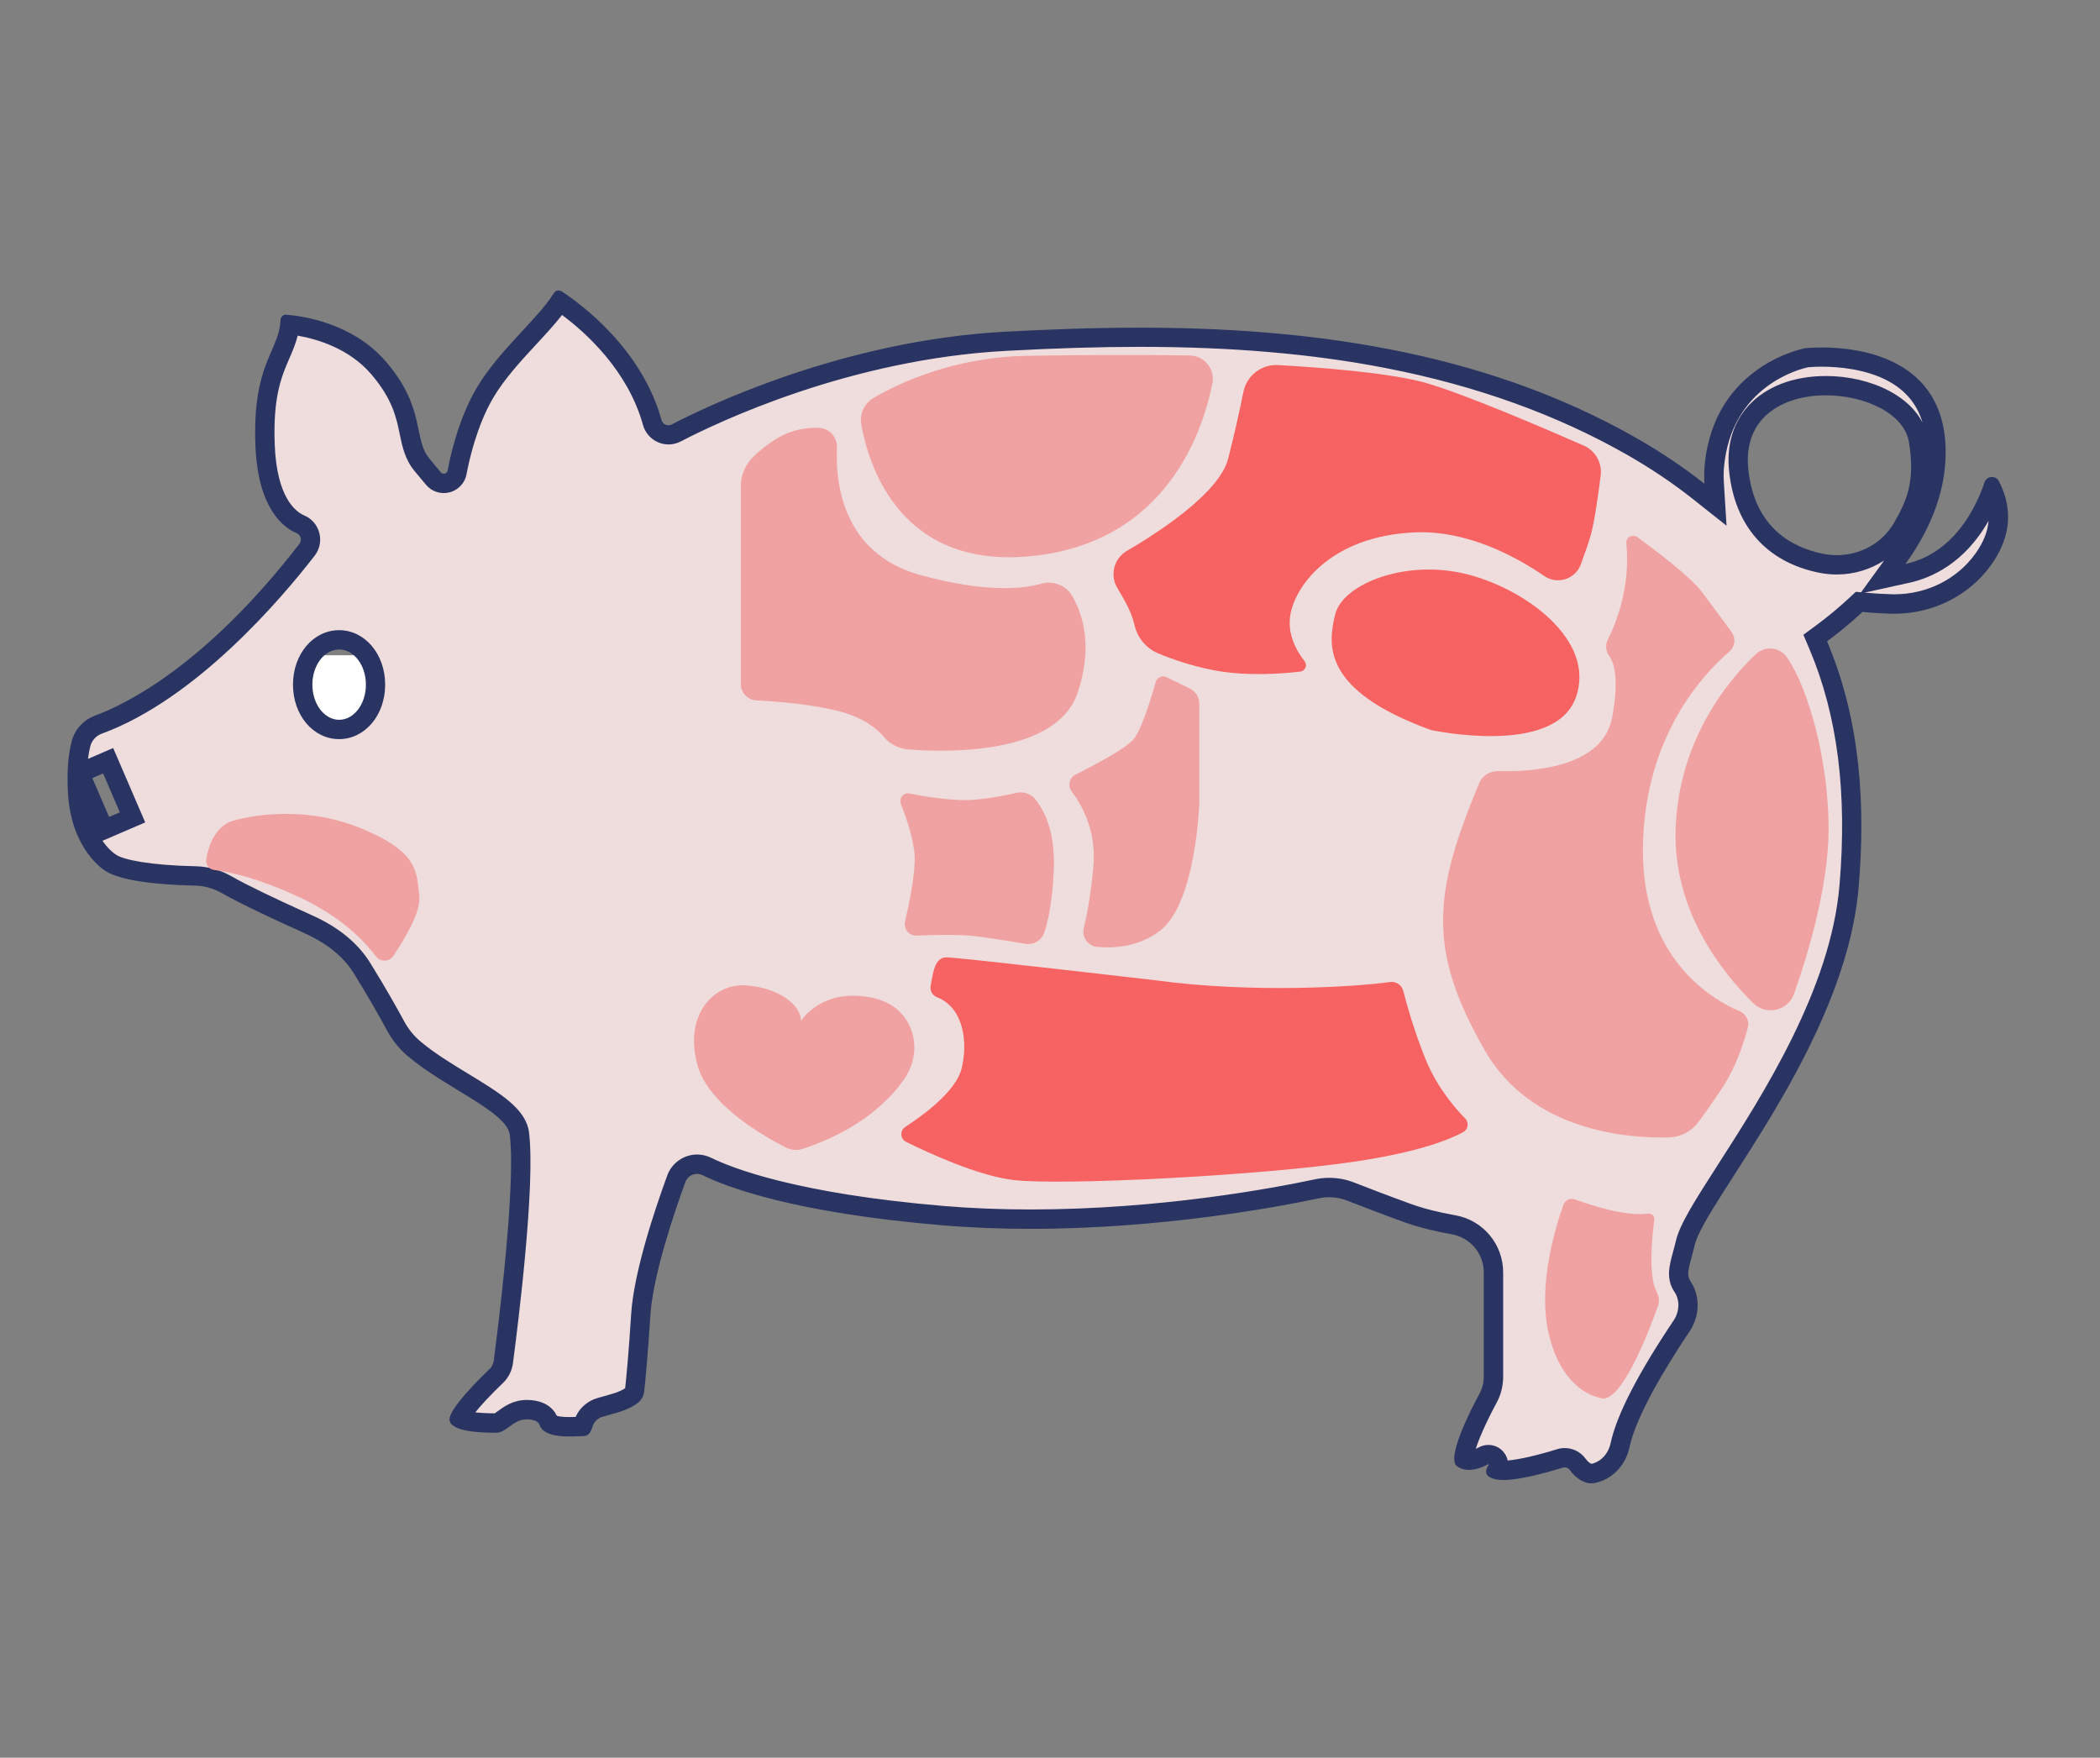 <?xml version="1.0" encoding="UTF-8"?><svg id="_イヤー_1" xmlns="http://www.w3.org/2000/svg" viewBox="0 0 761 637"><rect x="0" y="0" width="761" height="637" fill="#808080" stroke="none"/><defs><style>.cls-1{fill:#efdcdc;}.cls-2{fill:#f76262;}.cls-3{fill:#fff;}.cls-4{fill:#f0a2a2;}.cls-5{fill:#293462;}</style></defs><rect class="cls-3" x="92.47" y="237.48" width="49.5" height="49.5" rx="12" ry="12"/><g><path class="cls-1" d="M576.52,534.04c-.2,0-.31-.02-.35-.03-2.14-.54-3.68-2.29-4.4-3.3-1.1-1.53-2.87-2.44-4.73-2.44-.58,0-1.16,.09-1.72,.26-3.25,1.01-14.34,4.32-20.52,4.32-.65,0-1.21-.04-1.66-.11-.23-.04-.43-.08-.59-.12,.61-1.07,.65-2.37,.07-3.49-.63-1.24-1.89-2.01-3.28-2.01h-.9l-.87,.45c-.89,.49-3.15,1.61-5.25,1.61-.71,0-1.31-.13-1.82-.4-.2-2.11,1.89-9.36,8.8-22.2,1.25-2.32,1.91-4.95,1.91-7.6v-37.88c0-8.52-6.08-15.78-14.46-17.26-6.44-1.14-12.14-2.6-16.96-4.35-7.94-2.89-15.46-5.78-20.37-7.7-2.48-.97-5.09-1.46-7.75-1.46-1.48,0-2.97,.16-4.42,.46-15.57,3.31-56.85,11-103.83,11-11.02,0-21.76-.44-31.91-1.3-53.63-4.54-77.57-13.97-85.37-17.81-1.11-.55-2.3-.82-3.53-.82-3.35,0-6.37,2.12-7.53,5.27-4.41,12.05-11.96,34.5-12.89,49.38-.93,14.85-1.86,24.04-2.22,27.3-.07,.68-.39,1.28-.89,1.69-.99,.82-2.91,2.01-6.48,3.03l-5.19,1.48c-2.96,.85-5.3,3.22-6.11,6.19-.09,.33-.18,.55-.25,.68-.49,0-1.06,.03-1.68,.05-.92,.04-1.99,.08-3.11,.08-5.25,0-6.85-1.01-7.34-1.63-.54-1.75-2.3-4.57-8.12-4.57-3.74,0-6.4,1.94-8.34,3.36-.95,.7-2.03,1.49-2.58,1.49-9.38,0-12.43-1.16-13.34-1.7,.81-1.94,4.71-7.14,13.27-15.32,1.4-1.34,2.31-3.13,2.57-5.05,1.39-10.51,8.2-63.89,5.83-82.82-.85-6.8-9.43-12.02-20.29-18.64-6.24-3.8-12.7-7.73-17.89-12.14-2.72-2.3-4.98-5.12-6.73-8.37-2.4-4.45-6.45-11.69-12.15-20.9-4.04-6.53-10.57-11.85-19.4-15.82-8.05-3.62-22.6-10.3-29.57-14.32-3.5-2.02-7.45-3.13-11.42-3.21-15.44-.31-26.93-2.12-30.74-4.84l-.11-.08-.12-.07c-.41-.25-10.57-6.78-11.65-25.1-.41-6.99,0-12.96,1.2-17.72,.82-3.23,3.19-5.85,6.35-7.01,11.16-4.09,40.87-18.45,75.57-63.35,1.16-1.5,1.55-3.42,1.07-5.26-.47-1.81-1.73-3.26-3.44-3.98-3.58-1.52-12-7.35-12.83-28.75-.7-18.29,2.79-26.33,5.6-32.78,1.5-3.45,2.93-6.73,3.38-10.79,6.46,.73,21.93,3.7,32.17,15.66,8.27,9.65,9.83,17.19,11.08,23.25,.89,4.3,1.73,8.37,4.66,11.89l4.11,4.94c.94,1.12,2.3,1.76,3.75,1.76,2.36,0,4.39-1.68,4.82-4,.94-5.07,3.79-18,10-28.65,4.25-7.29,10.63-14.17,16.25-20.25,4.23-4.57,8.25-8.92,11-13,7.51,5.13,26.97,20.32,33.48,43.78,.73,2.65,3.15,4.49,5.89,4.49,.97,0,1.94-.24,2.81-.69,13.46-7.01,61.85-30.14,119.38-33.22,18.55-.99,33.98-1.46,48.57-1.46,74.61,0,131.41,12.65,178.75,39.81,8.57,4.92,16.57,10.3,23.76,16l6.16,4.88-.49-7.84c-.17-2.65-.06-4.76,.06-6.06,1.28-14.09,7.32-24.99,17.96-32.42,7.46-5.21,14.55-6.77,15.46-6.96,.49-.05,2.56-.24,5.55-.24,15.45,0,41.37,4.48,41.37,34.45,0,12.78-4.68,25.72-13.91,38.46l-5.4,7.45,8.99-1.98c18.31-4.03,26.97-20.15,30.7-30.39,3.79,8.41,2.73,16.87-3.16,25.17-7.26,10.23-19.32,16.34-32.28,16.34h0c-.33,0-.67,0-1.01-.01-3.47-.09-6.91-.29-10.23-.61l-1.57-.15-1.15,1.07c-3.94,3.66-8.16,7.17-12.56,10.41l-2.22,1.64,1.08,2.54c10.44,24.59,14.1,53.19,11.19,87.45-3.27,38.4-28.12,77.11-44.56,102.72-7.85,12.23-13.53,21.07-14.8,26.57-.36,1.57-.75,3-1.1,4.26-1.19,4.34-2.22,8.08,.08,11.47,2.79,4.11,2.66,9.84-.31,14.27-8.77,13.08-19.76,31.2-22.29,43.2-1,4.75-4.27,8.56-8.54,9.93-1.04,.33-1.69,.4-2.05,.4ZM28.87,280.15l8.84,20.52,10.33-4.45-8.83-20.52-10.33,4.45Zm94.03-48.26c-7.28,0-13.2,7.28-13.2,16.24s5.92,16.24,13.2,16.24,13.2-7.28,13.2-16.24-5.92-16.24-13.2-16.24Zm538.78-92.12c-10.67,0-19.99,3.54-25.57,9.71-4.79,5.29-6.89,12.47-6.06,20.76,1.83,18.33,12.43,30.37,29.83,33.89,1.87,.38,3.78,.57,5.68,.57,9.89,0,19-5.14,23.78-13.41,4.73-8.19,8.44-16.22,5.86-31.68-2.15-12.89-18.88-19.84-33.53-19.84Z"/><path class="cls-5" d="M203.69,114.16c8.4,6.24,23.8,19.96,29.32,39.85,1.15,4.16,4.96,7.06,9.26,7.06,1.53,0,3.06-.38,4.43-1.09,13.3-6.93,61.12-29.79,117.95-32.83,18.49-.99,33.86-1.45,48.38-1.45,33.37,0,62.55,2.52,89.21,7.7,32.73,6.35,62.26,17,87.79,31.65,8.42,4.83,16.27,10.12,23.33,15.71l12.31,9.76-.98-15.68c-.15-2.43-.06-4.34,.05-5.52,2.69-29.54,27.74-35.65,30.46-36.22,.63-.06,2.46-.21,5.04-.21,5.41,0,15.75,.69,24.15,5.27,6.23,3.41,10.31,8.34,12.29,14.95-2.36-4.55-6.49-8.5-12.07-11.45-6.57-3.47-14.71-5.39-22.92-5.39-11.83,0-21.83,3.86-28.17,10.86-5.47,6.05-7.87,14.16-6.94,23.46,2,19.99,13.58,33.12,32.62,36.97,2.1,.42,4.24,.64,6.38,.64,6.23,0,12.2-1.82,17.19-5.07l-8.34,11.52-1.91-.18-2.31,2.15c-3.84,3.57-7.96,6.99-12.25,10.15l-4.45,3.28,2.16,5.09c10.21,24.05,13.79,52.11,10.92,85.78-3.19,37.53-27.76,75.8-44.02,101.13-8.34,13-13.85,21.58-15.26,27.67-.35,1.5-.71,2.83-1.07,4.12-1.3,4.74-2.64,9.64,.56,14.36,1.99,2.94,1.87,7.1-.32,10.36-13.01,19.4-20.68,34.35-22.81,44.42-.74,3.53-3.11,6.33-6.18,7.32-.37,.12-.63,.18-.79,.21-.69-.28-1.46-.95-2.1-1.84-1.76-2.44-4.59-3.89-7.57-3.89-.94,0-1.86,.14-2.76,.42-7.22,2.25-13.84,3.75-17.91,4.09-.13-.59-.34-1.18-.62-1.74-1.24-2.41-3.68-3.91-6.39-3.91-1.21,0-2.4,.31-3.46,.89-.36,.2-.73,.38-1.1,.53,1.09-3.44,3.45-9.08,7.6-16.8,1.52-2.83,2.32-6.03,2.32-9.26v-37.88c0-10.22-7.3-18.93-17.35-20.7-6.24-1.1-11.74-2.51-16.37-4.2-7.92-2.88-15.41-5.76-20.3-7.67-2.89-1.13-5.93-1.7-9.02-1.7-1.73,0-3.46,.18-5.15,.54-15.46,3.29-56.45,10.93-103.1,10.93-10.93,0-21.56-.43-31.61-1.28-53.04-4.49-76.5-13.71-84.12-17.46-1.57-.77-3.33-1.18-5.07-1.18-4.81,0-9.16,3.04-10.81,7.56-4.48,12.23-12.14,35.04-13.1,50.36-.89,14.24-1.78,23.23-2.17,26.76-.69,.49-2.16,1.34-4.9,2.12l-5.19,1.48c-3.51,1-6.39,3.54-7.87,6.82-.73,.03-1.52,.05-2.31,.05-2.56,0-3.87-.26-4.48-.45-1.37-2.87-4.56-5.75-10.97-5.75-4.89,0-8.21,2.43-10.4,4.04-.36,.27-.82,.6-1.15,.81-3.13-.02-5.4-.17-7.03-.36,2.02-2.51,5.29-6.12,10.01-10.63,1.98-1.89,3.26-4.41,3.62-7.12,1.96-14.87,8.19-64.85,5.83-83.71-1.06-8.48-10.28-14.09-21.95-21.19-6.13-3.73-12.47-7.59-17.45-11.82-2.38-2.02-4.37-4.5-5.91-7.36-2.42-4.5-6.51-11.8-12.26-21.08-4.42-7.13-11.46-12.91-20.94-17.17-13.8-6.21-24.2-11.24-29.26-14.16-4.01-2.31-8.54-3.58-13.1-3.67-16.29-.33-26.19-2.34-28.78-4.19l-.12-.11-.3-.17c-.38-.26-2.38-1.69-4.49-4.75l5.15-2.22,3.9-1.68,6.43-2.77-2.77-6.43-6.07-14.09-2.77-6.43-6.43,2.77-2.69,1.16c.2-1.64,.48-3.17,.83-4.55,.54-2.11,2.09-3.82,4.16-4.58,34.37-12.6,65.39-49.3,77.14-64.5,1.83-2.37,2.44-5.39,1.68-8.28-.75-2.87-2.74-5.17-5.46-6.32-2.97-1.25-9.95-6.27-10.69-25.66-.67-17.49,2.51-24.8,5.31-31.25,1.12-2.58,2.27-5.22,3.01-8.24,7.01,1.22,18.64,4.62,26.67,13.99,7.69,8.97,9.08,15.72,10.31,21.68,.94,4.54,1.9,9.23,5.4,13.42l4.12,4.94c1.6,1.92,3.95,3.02,6.44,3.02,4.05,0,7.52-2.89,8.26-6.87,.91-4.89,3.65-17.35,9.58-27.52,4.06-6.95,10.29-13.69,15.79-19.63,3.36-3.63,6.59-7.12,9.22-10.51m-80.79,153.7c9.37,0,16.7-8.67,16.7-19.74s-7.34-19.74-16.7-19.74-16.7,8.67-16.7,19.74,7.34,19.74,16.7,19.74m597.75-79.13c-.31,3.91-1.87,7.82-4.68,11.78-6.6,9.31-17.6,14.86-29.42,14.86-.31,0-.61,0-.92-.01-3.37-.08-6.7-.28-9.91-.59l16.32-3.6c7.38-1.63,19.74-6.7,28.61-22.45M202.5,105.23c-.71,0-1.39,.36-1.8,1.01-5.77,9.38-20.11,20.89-28.07,34.53-6.4,10.97-9.36,24.02-10.42,29.77-.13,.72-.75,1.14-1.38,1.14-.39,0-.78-.16-1.07-.5l-4.12-4.94c-6.06-7.28-1.21-18.19-15.77-35.17-11.95-13.94-30.03-16.54-36.12-17.02-.05,0-.1,0-.16,0-1.03,0-1.88,.82-1.93,1.87-.5,11.57-10.25,15.58-9.1,45.48,.88,22.77,9.97,29.73,14.96,31.84,1.52,.64,1.97,2.57,.96,3.88-34.02,44.02-62.82,58.1-74.01,62.21-4.23,1.55-7.43,5.07-8.53,9.43-1.05,4.15-1.81,10.21-1.3,18.79,1.21,20.62,13.34,27.9,13.34,27.9,6.1,4.36,23.44,5.31,32.7,5.5,3.43,.07,6.77,1.03,9.74,2.74,6.9,3.97,20.73,10.36,29.88,14.48,7.11,3.2,13.75,7.85,17.86,14.48,5.75,9.28,9.8,16.54,12.05,20.71,1.92,3.57,4.46,6.76,7.55,9.38,13.73,11.65,35.92,20.09,36.98,28.54,2.31,18.52-4.46,71.56-5.83,81.92-.15,1.14-.69,2.18-1.52,2.98-3.76,3.59-14.49,14.2-14.49,18.2,0,4.85,13.34,4.85,16.98,4.85s6.06-4.85,10.92-4.85,4.85,2.43,4.85,2.43c1.62,3.23,6.47,3.77,10.6,3.77,2.07,0,3.95-.13,5.17-.13,1.91,0,2.82-1.68,3.25-3.27,.49-1.81,1.89-3.22,3.69-3.74l5.19-1.48c3.97-1.13,6.35-2.54,7.76-3.71,1.21-1,1.96-2.44,2.13-4,.39-3.51,1.31-12.67,2.24-27.47,.93-14.86,8.97-38.24,12.68-48.39,.68-1.85,2.41-2.97,4.24-2.97,.66,0,1.34,.15,1.98,.46,8.98,4.42,33.35,13.64,86.62,18.15,10.84,.92,21.66,1.31,32.2,1.31,47.9,0,90.25-8.04,104.56-11.08,1.22-.26,2.46-.39,3.69-.39,2.2,0,4.4,.41,6.48,1.22,4.77,1.86,12.39,4.79,20.45,7.72,5.9,2.14,12.27,3.58,17.54,4.51,6.7,1.18,11.57,7.01,11.57,13.81v37.88c0,2.07-.51,4.12-1.49,5.94-3.58,6.66-12.09,23.5-8.21,26.4,1.32,.99,2.83,1.35,4.31,1.35,2.81,0,5.57-1.29,6.93-2.04,.03-.02,.06-.02,.09-.02,.13,0,.24,.16,.15,.28-1.02,1.42-2.37,4.37,3.08,5.28,.66,.11,1.41,.16,2.23,.16,6.53,0,17.41-3.18,21.56-4.47,.22-.07,.45-.1,.68-.1,.74,0,1.44,.36,1.89,.99,1.1,1.53,3.23,3.86,6.39,4.65,.37,.09,.77,.14,1.2,.14,.95,0,2.02-.22,3.12-.57,5.64-1.81,9.67-6.74,10.89-12.54,2.45-11.62,13.58-29.75,21.77-41.97,3.67-5.48,4-12.73,.3-18.19-1.86-2.74,.01-6.4,1.53-12.98,3.64-15.77,54.58-72.78,59.43-129.78,2.49-29.31,.82-60.22-11.45-89.11,3.61-2.66,8.12-6.25,12.86-10.66,3.3,.32,6.79,.54,10.48,.63,.36,0,.73,.01,1.09,.01,13.86,0,27.1-6.48,35.13-17.81,5.67-8,8.83-18.35,2.74-30.19-.54-1.04-1.54-1.55-2.54-1.55-1.14,0-2.27,.66-2.69,1.93-3.08,9.12-11,25.7-28.66,29.59,8.22-11.34,14.57-25.1,14.57-40.51,0-34.25-31.35-37.95-44.87-37.95-3.71,0-6.08,.28-6.08,.28,0,0-33.06,5.96-36.39,42.52-.16,1.73-.23,3.99-.07,6.59-7.2-5.7-15.23-11.15-24.19-16.29-57.23-32.84-122.45-40.27-180.49-40.27-17,0-33.37,.64-48.75,1.46-58.8,3.15-108.52,27.21-120.81,33.61-.39,.2-.79,.3-1.19,.3-1.13,0-2.19-.74-2.51-1.93-7.22-26.03-29.47-42.21-36.12-46.56-.35-.23-.75-.34-1.14-.34h0Zm463.07,95.96c-1.66,0-3.33-.16-4.99-.5-11.02-2.23-24.9-9.36-27.04-30.81-1.89-18.92,12.95-26.62,28.14-26.62,14.03,0,28.35,6.56,30.08,16.92,2.43,14.56-1.03,21.71-5.44,29.35-4.3,7.44-12.34,11.67-20.75,11.67h0ZM122.9,260.86c-5.36,0-9.7-5.7-9.7-12.74s4.34-12.74,9.7-12.74,9.7,5.7,9.7,12.74-4.34,12.74-9.7,12.74h0Zm-83.37,35.21l-6.07-14.09,3.9-1.68,6.07,14.09-3.9,1.68h0Z"/></g><path class="cls-4" d="M77.53,315.27c-1.81-.23-3.07-1.91-2.79-3.72,.63-4.09,2.52-10.7,8.18-13.53,2.12-1.06,24.43-7.43,47.79,2.12,21.17,8.66,20.18,15.93,21.24,24.43,.72,5.76-5.39,15.9-9.4,21.85-1.49,2.21-4.71,2.3-6.31,.17-3.94-5.23-12.17-14-26.77-20.96-15.87-7.56-26.9-9.74-31.94-10.37Z"/><path class="cls-4" d="M312.1,153.83c-.68-3.82,1.11-7.64,4.46-9.61,8.92-5.23,28.62-14.7,55.05-15.24,24.49-.5,47.15-.33,59.48-.17,5.34,.07,9.32,4.97,8.26,10.2-3.74,18.46-17.03,56.45-63.31,62.27-49.34,6.21-61.18-32.06-63.94-47.46Z"/><path class="cls-2" d="M450.61,141.97c1.2-5.89,6.53-10,12.53-9.66,14.57,.81,40.52,2.72,53.64,6.49,14.27,4.1,43.7,16.78,57.16,22.7,4.2,1.85,6.68,6.22,6.12,10.78-.87,6.99-2.25,16.93-3.64,21.78-.87,3.03-2.23,6.89-3.58,10.51-2,5.35-8.49,7.42-13.2,4.19-10.09-6.93-27.67-16.56-46.65-15.83-29.45,1.13-43.04,18.12-45.31,29.45-1.46,7.29,2.25,13.65,5.07,17.25,1.13,1.44,.25,3.54-1.56,3.76-6.72,.79-20.01,1.8-31.96-.61-7.97-1.61-14.7-3.97-19.58-6.02-4.4-1.85-7.53-5.76-8.57-10.41-.49-2.2-1.5-5.02-3.43-8.49-1-1.81-1.92-3.38-2.74-4.76-2.79-4.65-1.27-10.66,3.4-13.41,12.47-7.31,33.63-21.28,36.76-33.48,2.3-8.96,4.22-17.78,5.54-24.24Z"/><path class="cls-2" d="M518.51,264.55s44.53,9.72,52.45-11.54c7.91-21.26-19.37-40.5-41.01-45.29-21.65-4.78-43.51,4.19-46.11,14.98-2.6,10.79-5.05,27.43,34.67,41.85Z"/><path class="cls-4" d="M647.59,238.26c-2.61-3.75-7.92-4.36-11.25-1.23-9.16,8.63-28.07,30.36-29.12,63.54-.93,29.31,16.47,51.49,28.13,62.99,4.7,4.64,12.64,2.76,14.82-3.48,5.06-14.42,12.44-38.97,12.48-59.51,.04-24.58-7.25-51.07-15.06-62.31Z"/><path class="cls-4" d="M589.35,196.89c-.2-2.14,2.24-3.51,3.98-2.24,6.93,5.05,19.38,14.48,23.52,20.01,3.56,4.74,7.83,10.56,10.64,14.4,1.64,2.24,1.27,5.36-.85,7.15-8.98,7.64-30.5,30.08-31.27,70.22-.79,40.87,25.01,55.8,35.09,60.07,2.31,.98,3.55,3.49,2.91,5.91-1.35,5.13-4.08,13.74-8.61,20.81-3.55,5.54-6.94,10.27-9.41,13.56-2.5,3.34-6.4,5.32-10.57,5.43-14.72,.37-49.9-2.08-66.8-31.67-20.87-36.54-18.56-56.81-2.02-96.59,1.17-2.82,3.97-4.6,7.02-4.51,11.25,.34,37.86-.88,41.25-19.55,2.5-13.75,.8-19.64-1.08-22.16-1.3-1.74-1.47-4.06-.49-6,3.15-6.23,8.21-19.04,6.7-34.85Z"/><path class="cls-4" d="M579.65,506.52s-13.69-1.86-18.54-23.7c-3.89-17.51,2.72-38.63,5.49-46.3,.59-1.63,2.39-2.46,4.01-1.86,5.7,2.08,18.54,6.29,26.62,5.16,1.32-.19,2.44,.98,2.26,2.3-.82,6.16-2.24,20.28,.83,26.02,.86,1.59,1.11,3.43,.51,5.14-3.41,9.55-13.88,36.8-21.19,33.25Z"/><path class="cls-4" d="M268.45,176.31c0-4.11,1.66-8.05,4.64-10.88,3.43-3.27,8.42-7.25,13.75-8.98,3.8-1.23,7.22-1.51,9.98-1.38,3.79,.17,6.66,3.43,6.48,7.21-.57,11.85,1.53,38.27,30.3,46.14,23.42,6.4,36.9,5.05,43.72,3.13,4.35-1.22,9,.55,11.26,4.46,3.89,6.75,7.52,18.4,1.95,35-7.45,22.19-45.61,21.76-61.15,20.62-3.5-.26-6.8-1.84-9.05-4.53-2.48-2.96-7.21-6.9-15.77-9.2-10.14-2.72-23.1-3.71-30.41-4.06-3.19-.15-5.69-2.78-5.69-5.97v-71.55Z"/><path class="cls-4" d="M332.21,339.08c-2.76,.11-4.87-2.42-4.24-5.11,1.5-6.43,3.7-17.1,3.49-23.42-.2-6.03-2.99-14.11-5-19.22-.81-2.06,.98-4.2,3.16-3.76,6.19,1.24,16.61,2.95,24.07,2.2,6.49-.65,11.49-1.66,14.56-2.41,2.55-.62,5.24,.25,6.9,2.28,3.21,3.92,7.42,11.85,6.71,26.05-.58,11.54-2.09,18.37-3.43,22.28-.98,2.85-3.88,4.56-6.86,4.06-4.93-.82-12.9-2.11-18.41-2.78-5.48-.66-14.94-.43-20.96-.18Z"/><path class="cls-4" d="M422.71,245.41c-1.56-.76-3.42,.07-3.89,1.73-1.59,5.62-5.05,17-7.91,20.62-2.69,3.42-14.37,9.56-21.1,12.92-2.32,1.16-2.99,4.13-1.42,6.21,3.71,4.9,8.99,14.31,7.82,27.14-.95,10.46-2.36,17.76-3.47,22.28-.8,3.3,1.49,6.54,4.87,6.85,6.14,.56,15.52,.04,23.23-6.26,12.62-10.33,13.77-45.91,13.77-45.91v-35.94c0-2.35-1.34-4.5-3.46-5.53l-8.45-4.12Z"/><path class="cls-4" d="M290.96,416.34c-2,.67-4.18,.51-6.06-.43-7.75-3.89-28.3-15.42-32.22-30.12-4.85-18.19,6.06-29.49,17.59-28.69,11.52,.79,20.01,6.86,20.01,12.92,0,0,7.28-12.13,25.47-8.49,7.39,1.48,11.4,5.42,13.55,9.58,3.26,6.3,2.49,13.91-1.51,19.77-4.94,7.25-15.57,18.38-36.84,25.46Z"/><path class="cls-2" d="M328.05,408.42c-2.02,1.31-1.85,4.32,.31,5.39,8.42,4.18,25.87,12.2,38.63,13.8,17.44,2.18,91.01-1.61,125.05-6.8,22.32-3.4,33.29-7.85,38.19-10.52,1.82-.99,2.19-3.44,.74-4.92-3.67-3.74-10.17-11.28-14.23-21.16-4.07-9.9-6.88-19.87-8.24-25.12-.55-2.13-2.6-3.5-4.78-3.2-12.36,1.74-49.56,4.14-84.65-.58,0,0-71.7-8.36-76.14-8.36s-4.86,6.29-5.67,10.24c-.36,1.76,.6,3.55,2.27,4.2,9.89,3.86,11.23,16.69,8.93,25.88-2.06,8.23-13.75,16.81-20.41,21.13Z"/></svg>